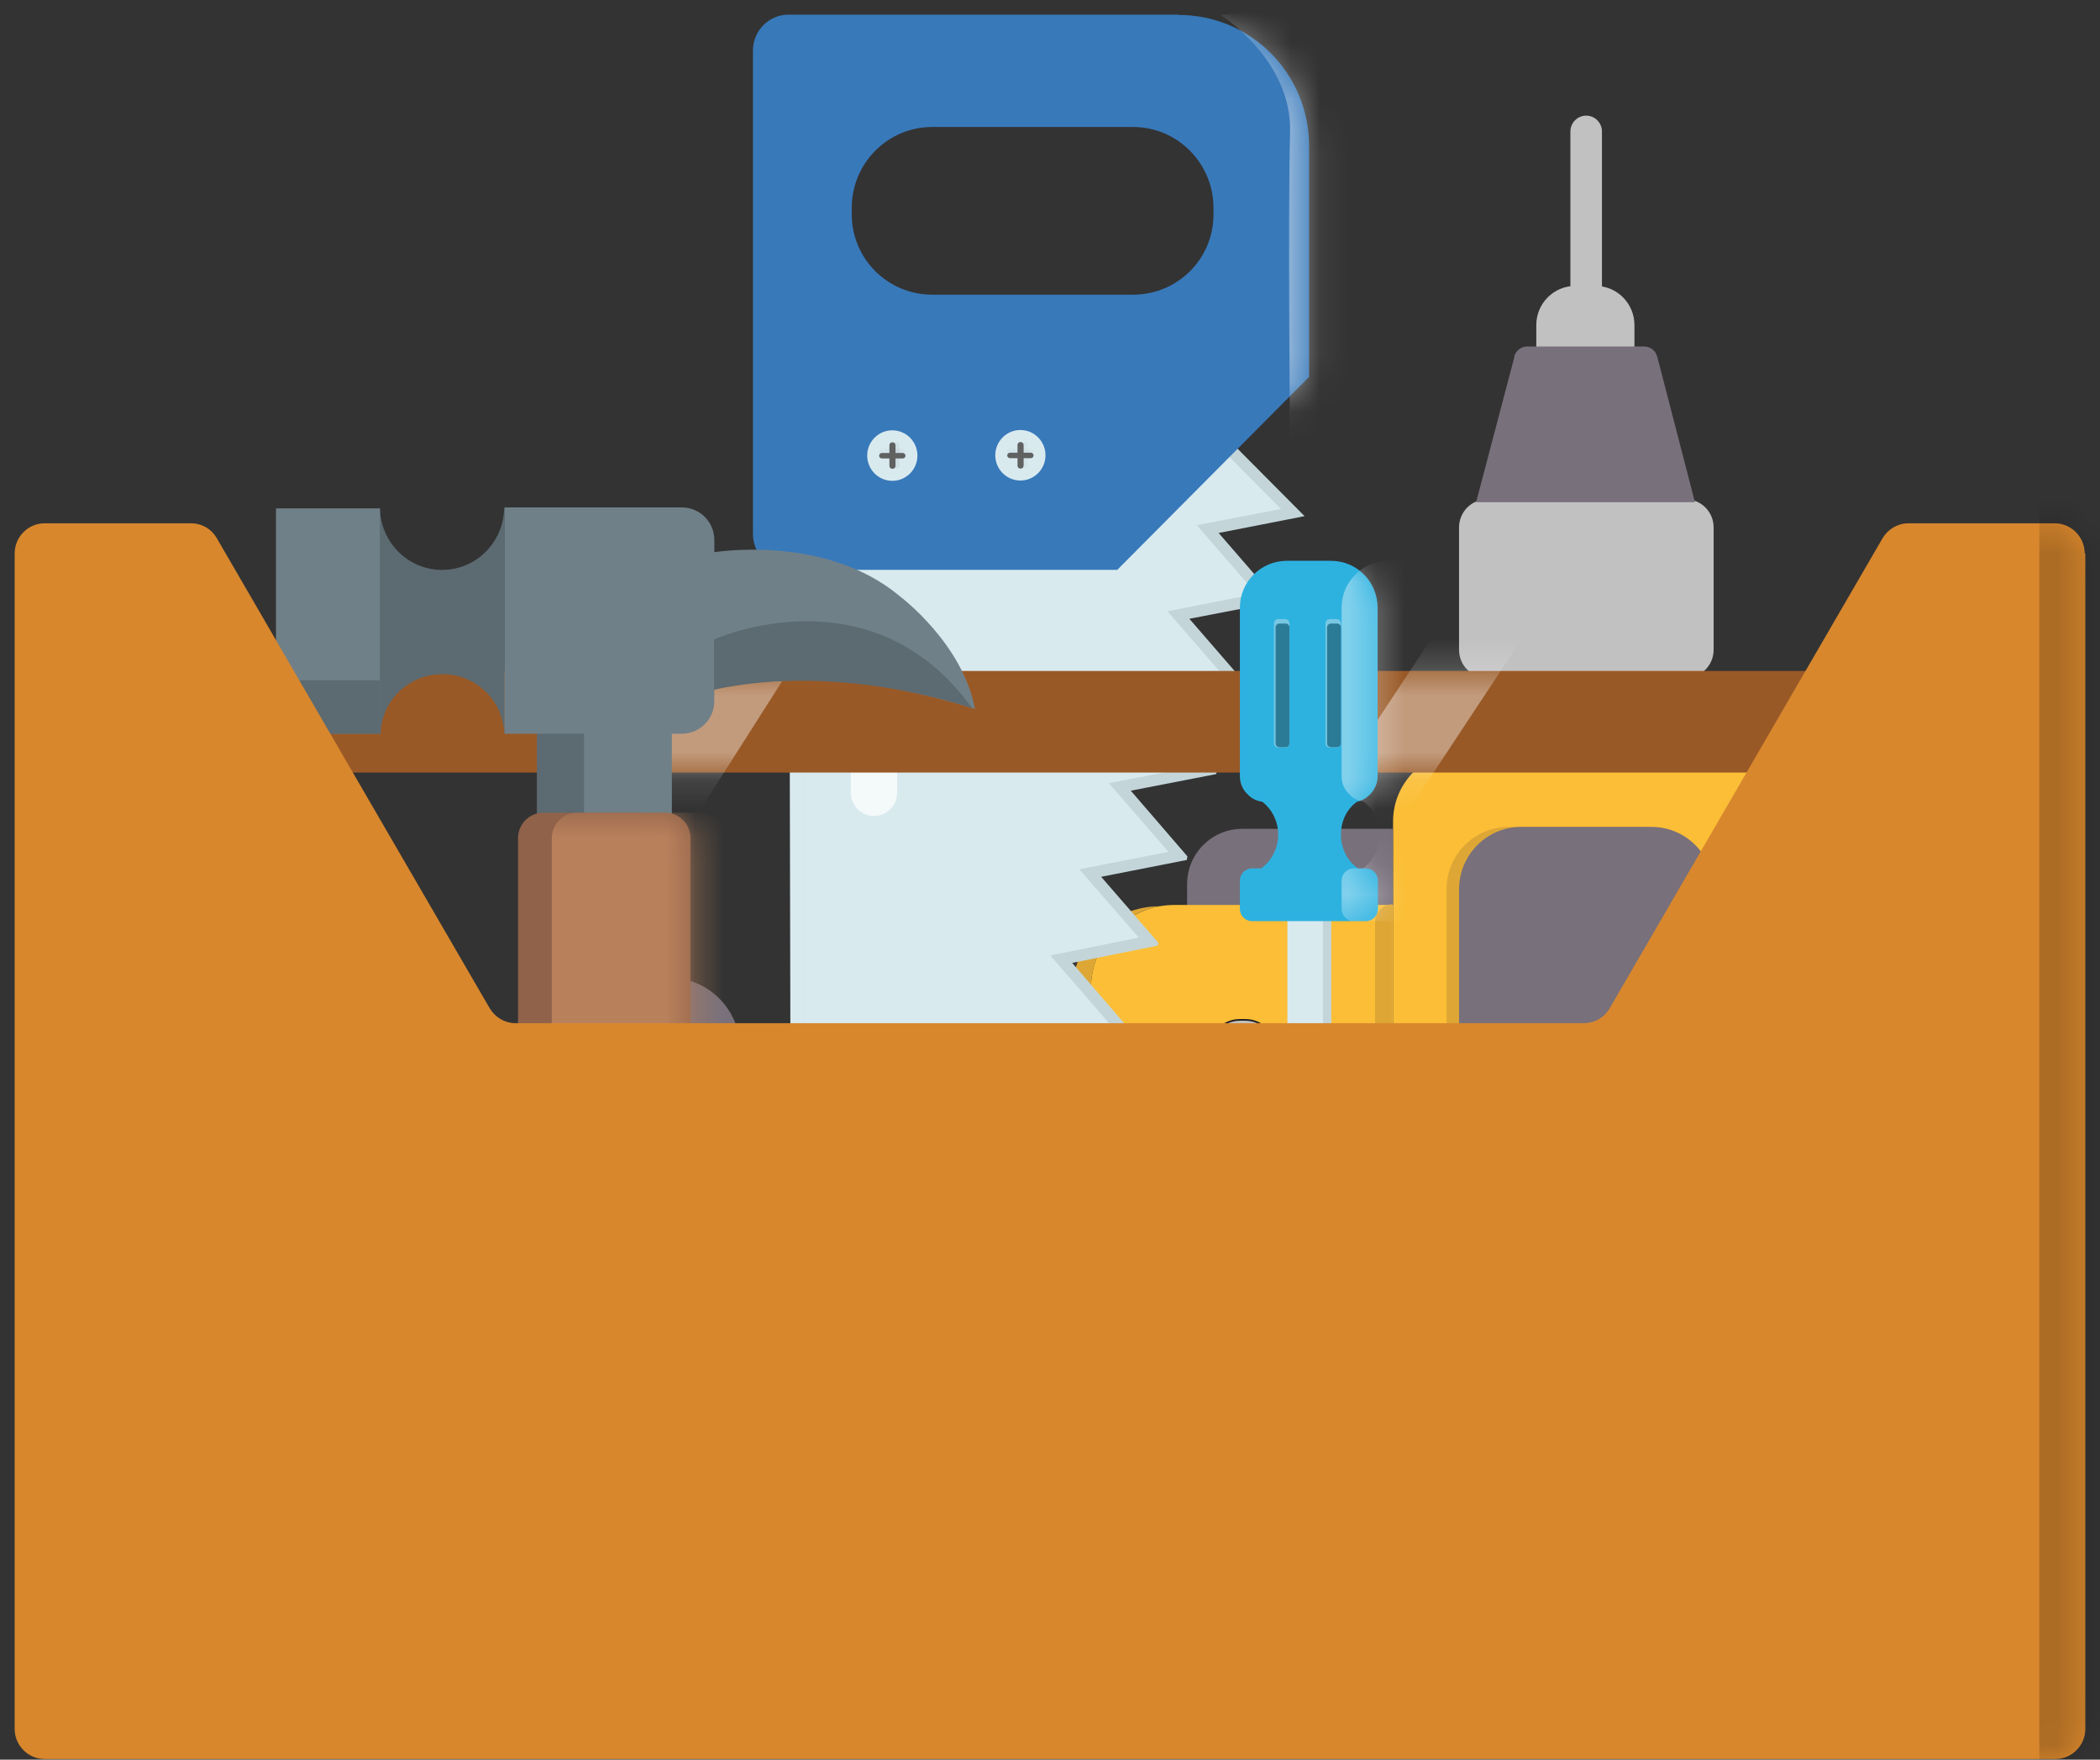 <svg width="74" height="62" viewBox="0 0 74 62" fill="none" xmlns="http://www.w3.org/2000/svg">
<rect x="0" y="0" width="74" height="62" fill="#333333" stroke="none"/>
<path d="M60.702 26.49H51.528C50.181 26.49 49.089 27.588 49.089 28.943V51.905C49.089 53.26 50.181 54.358 51.528 54.358H60.702C62.049 54.358 63.141 53.26 63.141 51.905V28.943C63.141 27.588 62.049 26.49 60.702 26.49Z" fill="#FBBE36"/>
<path d="M57.754 29.135H53.161C51.952 29.135 50.972 30.12 50.972 31.336V41.66C50.972 42.876 51.952 43.861 53.161 43.861H57.754C58.962 43.861 59.943 42.876 59.943 41.66V31.336C59.943 30.12 58.962 29.135 57.754 29.135Z" fill="#DEA735"/>
<path d="M58.196 29.135H53.603C52.394 29.135 51.414 30.12 51.414 31.336V41.66C51.414 42.876 52.394 43.861 53.603 43.861H58.196C59.405 43.861 60.385 42.876 60.385 41.66V31.336C60.385 30.12 59.405 29.135 58.196 29.135Z" fill="#78707B"/>
<path d="M59.682 46.019H58.945C58.738 46.019 58.57 46.187 58.57 46.395V51.483C58.57 51.691 58.738 51.859 58.945 51.859H59.682C59.888 51.859 60.056 51.691 60.056 51.483V46.395C60.056 46.187 59.888 46.019 59.682 46.019Z" fill="#DEA735"/>
<path d="M57.312 46.019H56.574C56.368 46.019 56.2 46.187 56.2 46.395V51.483C56.2 51.691 56.368 51.859 56.574 51.859H57.312C57.518 51.859 57.686 51.691 57.686 51.483V46.395C57.686 46.187 57.518 46.019 57.312 46.019Z" fill="#DEA735"/>
<path d="M55.009 46.019H54.272C54.065 46.019 53.898 46.187 53.898 46.395V51.483C53.898 51.691 54.065 51.859 54.272 51.859H55.009C55.216 51.859 55.383 51.691 55.383 51.483V46.395C55.383 46.187 55.216 46.019 55.009 46.019Z" fill="#DEA735"/>
<path d="M52.651 46.019H51.913C51.707 46.019 51.539 46.187 51.539 46.395V51.483C51.539 51.691 51.707 51.859 51.913 51.859H52.651C52.857 51.859 53.025 51.691 53.025 51.483V46.395C53.025 46.187 52.857 46.019 52.651 46.019Z" fill="#DEA735"/>
<path d="M59.795 45.928H59.058C58.851 45.928 58.684 46.096 58.684 46.304V51.392C58.684 51.6 58.851 51.768 59.058 51.768H59.795C60.002 51.768 60.169 51.6 60.169 51.392V46.304C60.169 46.096 60.002 45.928 59.795 45.928Z" fill="#78707B"/>
<path d="M57.436 45.928H56.699C56.492 45.928 56.325 46.096 56.325 46.304V51.392C56.325 51.6 56.492 51.768 56.699 51.768H57.436C57.643 51.768 57.81 51.6 57.81 51.392V46.304C57.81 46.096 57.643 45.928 57.436 45.928Z" fill="#78707B"/>
<path d="M55.089 45.928H54.352C54.145 45.928 53.977 46.096 53.977 46.304V51.392C53.977 51.6 54.145 51.768 54.352 51.768H55.089C55.295 51.768 55.463 51.6 55.463 51.392V46.304C55.463 46.096 55.295 45.928 55.089 45.928Z" fill="#78707B"/>
<path d="M52.73 45.928H51.993C51.786 45.928 51.618 46.096 51.618 46.304V51.392C51.618 51.6 51.786 51.768 51.993 51.768H52.73C52.937 51.768 53.104 51.6 53.104 51.392V46.304C53.104 46.096 52.937 45.928 52.73 45.928Z" fill="#78707B"/>
<path d="M60.169 54.357V55.43C60.169 56.103 59.625 56.65 58.956 56.65H52.832C52.163 56.65 51.618 56.103 51.618 55.43V54.357H60.158H60.169Z" fill="#78707B"/>
<path d="M52.662 23.899L51.414 26.489H60.702L59.092 23.899H52.662Z" fill="#78707B"/>
<path d="M59.398 17.591H52.401C51.856 17.591 51.414 18.035 51.414 18.583V22.895C51.414 23.443 51.856 23.887 52.401 23.887H59.398C59.943 23.887 60.385 23.443 60.385 22.895V18.583C60.385 18.035 59.943 17.591 59.398 17.591Z" fill="#C2C1C1"/>
<path d="M56.223 10.074H55.508C54.75 10.074 54.136 10.692 54.136 11.454V12.173C54.136 12.935 54.75 13.553 55.508 13.553H56.223C56.981 13.553 57.595 12.935 57.595 12.173V11.454C57.595 10.692 56.981 10.074 56.223 10.074Z" fill="#C2C1C1"/>
<path d="M53.365 12.573L52.015 17.695H59.727L58.4 12.573C58.343 12.356 58.162 12.208 57.935 12.208H53.818C53.603 12.208 53.41 12.356 53.353 12.573H53.365Z" fill="#78707B"/>
<path d="M56.45 4.633V10.257H55.338V4.633C55.338 4.325 55.588 4.074 55.894 4.074C56.2 4.074 56.45 4.325 56.45 4.633Z" fill="#C2C1C1"/>
<path d="M49.089 29.204V32.022H41.831V31.155C41.831 30.071 42.705 29.204 43.771 29.204H49.089Z" fill="#78707B"/>
<path d="M26.079 49.349V37.235L38.44 34.748L39.109 46.885L26.079 49.349Z" fill="#DEA735"/>
<path d="M49.089 48.973H41.389C41.174 48.973 40.958 48.95 40.754 48.904C39.427 48.619 38.44 47.421 38.44 46.007V34.851C38.44 33.425 39.427 32.25 40.754 31.953C40.958 31.908 41.174 31.885 41.389 31.885H49.089V48.984V48.973Z" fill="#FBBE36"/>
<path d="M26.079 49.942V37.839L38.44 35.352L39.109 47.49L26.079 49.942Z" fill="#FBBE36"/>
<path d="M40.845 48.927C40.028 48.927 39.2 48.642 38.667 48.094C38.134 47.558 37.805 46.817 37.805 45.996V34.84C37.805 33.208 39.246 31.931 40.867 31.931L40.754 31.953C39.427 32.239 38.44 33.436 38.44 34.851V46.007C38.44 47.433 39.427 48.608 40.754 48.904L40.845 48.927Z" fill="#DEA735"/>
<path d="M26.079 36.938V50.33C26.079 51.699 24.968 52.828 23.595 52.828H21.917V34.451H23.595C24.956 34.451 26.079 35.569 26.079 36.949V36.938Z" fill="#78707B"/>
<path d="M49.067 31.862V48.973C48.738 48.973 48.454 48.699 48.454 48.357V32.478C48.454 32.148 48.727 31.862 49.067 31.862Z" fill="#DEA735"/>
<path d="M43.884 35.935H43.691C43.096 35.935 42.614 36.42 42.614 37.018V43.806C42.614 44.404 43.096 44.889 43.691 44.889H43.884C44.479 44.889 44.961 44.404 44.961 43.806V37.018C44.961 36.42 44.479 35.935 43.884 35.935Z" fill="#C2C1C1" stroke="#231F20" stroke-width="0.06" stroke-miterlimit="10"/>
<path d="M43.884 39.584H43.691C43.096 39.584 42.614 40.069 42.614 40.668V43.691C42.614 44.289 43.096 44.774 43.691 44.774H43.884C44.479 44.774 44.961 44.289 44.961 43.691V40.668C44.961 40.069 44.479 39.584 43.884 39.584Z" fill="#524B57"/>
<path d="M43.884 39.757H43.691C43.096 39.757 42.614 40.242 42.614 40.84V43.806C42.614 44.405 43.096 44.89 43.691 44.89H43.884C44.479 44.89 44.961 44.405 44.961 43.806V40.84C44.961 40.242 44.479 39.757 43.884 39.757Z" fill="#78707B"/>
<path d="M42.943 18.779L44.961 21.106L44.927 21.22L41.911 21.802L43.929 24.129L43.884 24.243L40.867 24.836L42.886 27.163L42.852 27.277H42.841L39.847 27.859L41.843 30.174L41.82 30.3L38.803 30.893L40.822 33.22L40.788 33.323H40.777L37.783 33.927L39.779 36.243L39.745 36.346L36.739 36.95L38.735 39.266L38.701 39.38L35.696 39.962L37.692 42.289L37.669 42.403L34.664 42.996L36.671 45.323L36.626 45.437L33.632 46.019L35.628 48.346L35.594 48.46L32.6 49.053L34.607 51.357V51.38L34.55 51.494L31.556 52.087L33.564 54.403L33.394 54.871H27.893V13.896H41.706L45.971 18.186L42.943 18.779Z" fill="#C3D5D9"/>
<path d="M28.302 54.459V14.306H41.536L45.143 17.933L42.172 18.503L44.27 20.922L41.139 21.538L43.238 23.956L40.096 24.572L42.206 26.99L39.075 27.595L41.174 30.013L38.032 30.629L40.13 33.036L37.011 33.663L39.087 36.059L35.968 36.686L38.044 39.082L34.925 39.698L37.011 42.116L33.904 42.732L35.98 45.139L32.861 45.755L34.936 48.173L31.829 48.789L33.927 51.196L30.797 51.812L33.065 54.459H28.302Z" fill="#D9EAEF"/>
<path d="M33.439 54.664L33.065 54.458H28.302V19.724H27.814L27.893 54.869H33.394L33.439 54.664Z" fill="#D9EAEF"/>
<path d="M41.536 0.516H27.791C27.088 0.516 26.533 1.086 26.533 1.782V18.813C26.533 19.52 27.088 20.079 27.791 20.079H39.37L46.13 13.28V5.147C46.13 2.592 44.077 0.527 41.536 0.527V0.516ZM42.761 7.554C42.761 9.128 41.491 10.383 39.926 10.383H32.849C31.284 10.383 30.014 9.117 30.014 7.554V7.326C30.014 5.751 31.284 4.474 32.849 4.474H39.926C41.491 4.474 42.761 5.751 42.761 7.326V7.554Z" fill="#3879BA"/>
<mask id="mask0_10023_23901" style="mask-type:luminance" maskUnits="userSpaceOnUse" x="26" y="0" width="21" height="21">
<path d="M41.536 0.516H27.791C27.088 0.516 26.533 1.086 26.533 1.782V18.813C26.533 19.52 27.088 20.079 27.791 20.079H39.37L46.13 13.28V5.147C46.13 2.592 44.077 0.527 41.536 0.527V0.516ZM42.761 7.554C42.761 9.128 41.491 10.383 39.926 10.383H32.849C31.284 10.383 30.014 9.117 30.014 7.554V7.326C30.014 5.751 31.284 4.474 32.849 4.474H39.926C41.491 4.474 42.761 5.751 42.761 7.326V7.554Z" fill="white"/>
</mask>
<g mask="url(#mask0_10023_23901)">
<path opacity="0.4" d="M42.999 0.517C42.999 0.517 45.54 2.091 45.46 4.68C45.381 7.27 45.46 15.893 45.46 15.893H48.738V0.448H43.748L42.999 0.528" fill="white"/>
</g>
<path d="M31.443 16.942C31.932 16.942 32.328 16.543 32.328 16.052C32.328 15.56 31.932 15.162 31.443 15.162C30.955 15.162 30.559 15.56 30.559 16.052C30.559 16.543 30.955 16.942 31.443 16.942Z" fill="#D9EAEF"/>
<path d="M31.454 15.583H31.443C31.387 15.583 31.341 15.629 31.341 15.686V16.416C31.341 16.472 31.387 16.518 31.443 16.518H31.454C31.511 16.518 31.556 16.472 31.556 16.416V15.686C31.556 15.629 31.511 15.583 31.454 15.583Z" fill="#606161"/>
<mask id="mask1_10023_23901" style="mask-type:luminance" maskUnits="userSpaceOnUse" x="31" y="15" width="1" height="2">
<path d="M31.454 15.582H31.443C31.387 15.582 31.341 15.628 31.341 15.685V16.415C31.341 16.471 31.387 16.517 31.443 16.517H31.454C31.511 16.517 31.556 16.471 31.556 16.415V15.685C31.556 15.628 31.511 15.582 31.454 15.582Z" fill="white"/>
</mask>
<g mask="url(#mask1_10023_23901)">
<path d="M31.602 15.572H31.59C31.534 15.572 31.488 15.618 31.488 15.675V16.405C31.488 16.462 31.534 16.508 31.59 16.508H31.602C31.658 16.508 31.704 16.462 31.704 16.405V15.675C31.704 15.618 31.658 15.572 31.602 15.572Z" fill="#606161"/>
</g>
<path d="M31.08 15.96C31.024 15.96 30.978 16.004 30.978 16.057C30.978 16.111 31.024 16.154 31.08 16.154H31.806C31.862 16.154 31.908 16.111 31.908 16.057C31.908 16.004 31.862 15.96 31.806 15.96H31.08Z" fill="#606161"/>
<mask id="mask2_10023_23901" style="mask-type:luminance" maskUnits="userSpaceOnUse" x="30" y="15" width="2" height="2">
<path d="M31.08 15.961C31.024 15.961 30.978 16.005 30.978 16.058C30.978 16.112 31.024 16.155 31.08 16.155H31.806C31.862 16.155 31.908 16.112 31.908 16.058C31.908 16.005 31.862 15.961 31.806 15.961H31.08Z" fill="white"/>
</mask>
<g mask="url(#mask2_10023_23901)">
<path d="M31.069 15.814C31.012 15.814 30.967 15.857 30.967 15.911C30.967 15.964 31.012 16.008 31.069 16.008H31.795C31.851 16.008 31.897 15.964 31.897 15.911C31.897 15.857 31.851 15.814 31.795 15.814H31.069Z" fill="#606161"/>
</g>
<path d="M35.957 16.931C36.445 16.931 36.841 16.532 36.841 16.041C36.841 15.55 36.445 15.151 35.957 15.151C35.468 15.151 35.072 15.55 35.072 16.041C35.072 16.532 35.468 16.931 35.957 16.931Z" fill="#D9EAEF"/>
<path d="M35.968 15.575H35.957C35.9 15.575 35.855 15.621 35.855 15.678V16.408C35.855 16.465 35.9 16.511 35.957 16.511H35.968C36.025 16.511 36.07 16.465 36.07 16.408V15.678C36.07 15.621 36.025 15.575 35.968 15.575Z" fill="#606161"/>
<mask id="mask3_10023_23901" style="mask-type:luminance" maskUnits="userSpaceOnUse" x="35" y="15" width="2" height="2">
<path d="M35.968 15.575H35.957C35.9 15.575 35.855 15.621 35.855 15.678V16.408C35.855 16.465 35.9 16.511 35.957 16.511H35.968C36.025 16.511 36.07 16.465 36.07 16.408V15.678C36.07 15.621 36.025 15.575 35.968 15.575Z" fill="white"/>
</mask>
<g mask="url(#mask3_10023_23901)">
<path d="M36.116 15.575H36.104C36.048 15.575 36.002 15.621 36.002 15.678V16.408C36.002 16.465 36.048 16.511 36.104 16.511H36.116C36.172 16.511 36.218 16.465 36.218 16.408V15.678C36.218 15.621 36.172 15.575 36.116 15.575Z" fill="#606161"/>
</g>
<path d="M35.594 15.95C35.538 15.95 35.492 15.993 35.492 16.047C35.492 16.1 35.538 16.144 35.594 16.144H36.32C36.376 16.144 36.422 16.1 36.422 16.047C36.422 15.993 36.376 15.95 36.32 15.95H35.594Z" fill="#606161"/>
<mask id="mask4_10023_23901" style="mask-type:luminance" maskUnits="userSpaceOnUse" x="35" y="15" width="2" height="2">
<path d="M35.594 15.949C35.538 15.949 35.492 15.992 35.492 16.046C35.492 16.099 35.538 16.143 35.594 16.143H36.32C36.376 16.143 36.422 16.099 36.422 16.046C36.422 15.992 36.376 15.949 36.32 15.949H35.594Z" fill="white"/>
</mask>
<g mask="url(#mask4_10023_23901)">
<path d="M35.583 15.813C35.526 15.813 35.48 15.856 35.48 15.91C35.48 15.963 35.526 16.007 35.583 16.007H36.308C36.365 16.007 36.41 15.963 36.41 15.91C36.41 15.856 36.365 15.813 36.308 15.813H35.583Z" fill="#606161"/>
</g>
<path opacity="0.7" d="M31.613 22.669C31.613 22.215 31.248 21.848 30.797 21.848C30.346 21.848 29.98 22.215 29.98 22.669V27.928C29.98 28.381 30.346 28.749 30.797 28.749C31.248 28.749 31.613 28.381 31.613 27.928V22.669Z" fill="white"/>
<path d="M72.497 23.64H1.515C1.101 23.64 0.766 23.977 0.766 24.392V26.469C0.766 26.884 1.101 27.221 1.515 27.221H72.497C72.91 27.221 73.245 26.884 73.245 26.469V24.392C73.245 23.977 72.91 23.64 72.497 23.64Z" fill="#995926"/>
<mask id="mask5_10023_23901" style="mask-type:luminance" maskUnits="userSpaceOnUse" x="0" y="23" width="74" height="5">
<path d="M72.497 23.641H1.515C1.102 23.641 0.766 23.978 0.766 24.393V26.47C0.766 26.885 1.102 27.223 1.515 27.223H72.497C72.91 27.223 73.246 26.885 73.246 26.47V24.393C73.246 23.978 72.91 23.641 72.497 23.641Z" fill="white"/>
</mask>
<g mask="url(#mask5_10023_23901)">
<g opacity="0.4">
<path d="M23.777 29.948L21.18 29.195L26.238 21.244L28.835 21.997L23.777 29.948Z" fill="white"/>
</g>
<g opacity="0.4">
<path d="M48.715 29.948L46.016 29.195L51.267 21.244L53.966 21.997L48.715 29.948Z" fill="white"/>
</g>
</g>
<path d="M23.675 29.264V25.579H18.934V29.264H23.675Z" fill="#708088"/>
<path d="M20.579 29.264V25.579H18.923V29.264H20.579Z" fill="#5C6A71"/>
<path d="M19.15 28.635H23.436C23.936 28.635 24.332 29.034 24.332 29.536V48.654C24.332 50.343 22.972 51.711 21.293 51.711C19.615 51.711 18.254 50.343 18.254 48.654V29.536C18.254 29.034 18.651 28.635 19.15 28.635Z" fill="#90624A"/>
<mask id="mask6_10023_23901" style="mask-type:luminance" maskUnits="userSpaceOnUse" x="18" y="28" width="7" height="24">
<path d="M19.15 28.635H23.437C23.936 28.635 24.333 29.034 24.333 29.536V48.654C24.333 50.343 22.972 51.711 21.293 51.711C19.615 51.711 18.254 50.343 18.254 48.654V29.536C18.254 29.034 18.651 28.635 19.15 28.635Z" fill="white"/>
</mask>
<g mask="url(#mask6_10023_23901)">
<path d="M20.34 28.635H24.627C25.126 28.635 25.523 29.034 25.523 29.536V48.654C25.523 50.343 24.162 51.711 22.484 51.711C20.805 51.711 19.445 50.343 19.445 48.654V29.536C19.445 29.034 19.841 28.635 20.34 28.635Z" fill="#B8805B"/>
</g>
<path d="M17.777 17.924V25.852H17.766C17.732 24.677 16.768 23.753 15.588 23.753C14.409 23.753 13.445 24.677 13.411 25.852H13.377V17.924H13.388C13.422 19.122 14.386 20.08 15.577 20.08C16.768 20.08 17.732 19.122 17.766 17.924H17.777Z" fill="#5C6A71"/>
<path d="M13.388 17.913H9.725V25.852H13.388V17.913Z" fill="#708088"/>
<path d="M13.388 23.97H9.725V25.852H13.388V23.97Z" fill="#5C6A71"/>
<path d="M17.777 17.878H24.026C24.661 17.878 25.172 18.391 25.172 19.03V24.699C25.172 25.338 24.661 25.852 24.026 25.852H17.777V17.889V17.878Z" fill="#708088"/>
<path d="M25.126 19.463C25.126 19.463 29.073 18.79 31.715 21.014C31.715 21.014 33.927 22.668 34.358 24.984C34.358 24.984 29.096 23.182 25.149 24.265L25.126 19.451V19.463Z" fill="#708088"/>
<path d="M25.138 22.543C25.138 22.543 30.672 19.999 34.256 24.95C34.256 24.95 29.674 23.319 25.16 24.3V22.543H25.138Z" fill="#5C6A71"/>
<path d="M46.912 31.942H45.37V42.665H46.912V31.942Z" fill="#C3D5D9"/>
<path d="M46.617 31.942H45.37V42.665H46.617V31.942Z" fill="#D9EAEF"/>
<path d="M48.137 30.596H47.853C47.49 30.346 47.252 29.912 47.252 29.41C47.252 28.908 47.479 28.486 47.819 28.247C47.967 28.212 48.103 28.155 48.205 28.053C48.228 28.041 48.25 28.018 48.273 27.996C48.443 27.825 48.545 27.596 48.545 27.346V21.414C48.545 20.501 47.819 19.76 46.901 19.76H45.347C44.428 19.76 43.691 20.501 43.691 21.414V27.346C43.691 27.596 43.793 27.836 43.975 27.996C43.986 28.007 44.009 28.03 44.02 28.041C44.145 28.155 44.304 28.224 44.474 28.247C44.814 28.498 45.041 28.931 45.041 29.41C45.041 29.889 44.803 30.346 44.44 30.596H44.122C43.884 30.596 43.691 30.79 43.691 31.03V32.022C43.691 32.262 43.884 32.456 44.122 32.456H48.126C48.364 32.456 48.556 32.262 48.556 32.022V31.03C48.556 30.79 48.364 30.596 48.126 30.596H48.137Z" fill="#2DB2E0"/>
<mask id="mask7_10023_23901" style="mask-type:luminance" maskUnits="userSpaceOnUse" x="43" y="19" width="6" height="14">
<path d="M48.137 30.596H47.853C47.49 30.346 47.252 29.912 47.252 29.41C47.252 28.908 47.479 28.486 47.819 28.247C47.967 28.212 48.103 28.155 48.205 28.053C48.228 28.041 48.25 28.018 48.273 27.996C48.443 27.825 48.545 27.596 48.545 27.346V21.414C48.545 20.501 47.819 19.76 46.901 19.76H45.347C44.428 19.76 43.691 20.501 43.691 21.414V27.346C43.691 27.596 43.793 27.836 43.975 27.996C43.986 28.007 44.009 28.03 44.02 28.041C44.145 28.155 44.304 28.224 44.474 28.247C44.814 28.498 45.041 28.931 45.041 29.41C45.041 29.889 44.803 30.346 44.44 30.596H44.122C43.884 30.596 43.691 30.79 43.691 31.03V32.022C43.691 32.262 43.884 32.456 44.122 32.456H48.126C48.364 32.456 48.556 32.262 48.556 32.022V31.03C48.556 30.79 48.364 30.596 48.126 30.596H48.137Z" fill="white"/>
</mask>
<g mask="url(#mask7_10023_23901)">
<path opacity="0.4" d="M51.721 30.596H51.437C51.074 30.346 50.836 29.912 50.836 29.41C50.836 28.908 51.063 28.486 51.403 28.247C51.55 28.212 51.687 28.155 51.788 28.053C51.811 28.041 51.834 28.018 51.857 27.996C52.027 27.825 52.129 27.596 52.129 27.346V21.414C52.129 20.501 51.403 19.76 50.484 19.76H48.931C48.012 19.76 47.275 20.501 47.275 21.414V27.346C47.275 27.596 47.377 27.836 47.558 27.996C47.57 28.007 47.592 28.03 47.604 28.041C47.728 28.155 47.887 28.224 48.057 28.247C48.398 28.498 48.624 28.931 48.624 29.41C48.624 29.889 48.386 30.346 48.023 30.596H47.706C47.468 30.596 47.275 30.79 47.275 31.03V32.022C47.275 32.262 47.468 32.456 47.706 32.456H51.709C51.947 32.456 52.14 32.262 52.14 32.022V31.03C52.14 30.79 51.947 30.596 51.709 30.596H51.721Z" fill="white"/>
</g>
<g opacity="0.4">
<path d="M45.041 26.34H45.29C45.372 26.34 45.438 26.273 45.438 26.192V21.959C45.438 21.878 45.372 21.811 45.29 21.811H45.041C44.959 21.811 44.893 21.878 44.893 21.959V26.192C44.893 26.273 44.959 26.34 45.041 26.34Z" fill="#E5E5E5"/>
<path d="M45.086 26.328H45.301C45.377 26.328 45.438 26.267 45.438 26.191V22.108C45.438 22.032 45.377 21.971 45.301 21.971H45.086C45.011 21.971 44.95 22.032 44.95 22.108V26.191C44.95 26.267 45.011 26.328 45.086 26.328Z" fill="#282828"/>
</g>
<g opacity="0.4">
<path d="M46.855 26.34H47.105C47.186 26.34 47.252 26.273 47.252 26.192V21.959C47.252 21.878 47.186 21.811 47.105 21.811H46.855C46.774 21.811 46.708 21.878 46.708 21.959V26.192C46.708 26.273 46.774 26.34 46.855 26.34Z" fill="#E5E5E5"/>
<path d="M46.901 26.328H47.116C47.191 26.328 47.252 26.267 47.252 26.191V22.108C47.252 22.032 47.191 21.971 47.116 21.971H46.901C46.825 21.971 46.764 22.032 46.764 22.108V26.191C46.764 26.267 46.825 26.328 46.901 26.328Z" fill="#282828"/>
</g>
<path d="M73.483 19.498V60.918C73.483 61.499 73.007 61.978 72.429 61.978H1.571C0.993 61.978 0.517 61.499 0.517 60.918V19.498C0.517 18.917 0.993 18.438 1.571 18.438H6.731C7.106 18.438 7.446 18.631 7.639 18.962L17.256 35.525C17.448 35.845 17.789 36.05 18.163 36.05H55.814C56.189 36.05 56.529 35.856 56.722 35.525L66.339 18.962C66.531 18.643 66.872 18.438 67.246 18.438H72.406C72.984 18.438 73.461 18.917 73.461 19.498H73.483Z" fill="#D8872D"/>
<mask id="mask8_10023_23901" style="mask-type:luminance" maskUnits="userSpaceOnUse" x="0" y="18" width="74" height="44">
<path d="M73.483 19.499V60.919C73.483 61.5 73.007 61.979 72.429 61.979H1.571C0.993 61.979 0.517 61.5 0.517 60.919V19.499C0.517 18.918 0.993 18.439 1.571 18.439H6.731C7.106 18.439 7.446 18.632 7.639 18.963L17.256 35.526C17.448 35.846 17.789 36.051 18.163 36.051H55.814C56.189 36.051 56.529 35.857 56.722 35.526L66.339 18.963C66.531 18.644 66.872 18.439 67.246 18.439H72.406C72.984 18.439 73.461 18.918 73.461 19.499H73.483Z" fill="white"/>
</mask>
<g mask="url(#mask8_10023_23901)">
<path opacity="0.2" d="M71.862 17.343V63.451H77.214V16.602H71.737C71.737 16.602 71.975 17.218 71.862 17.332V17.343Z" fill="black"/>
</g>
</svg>

